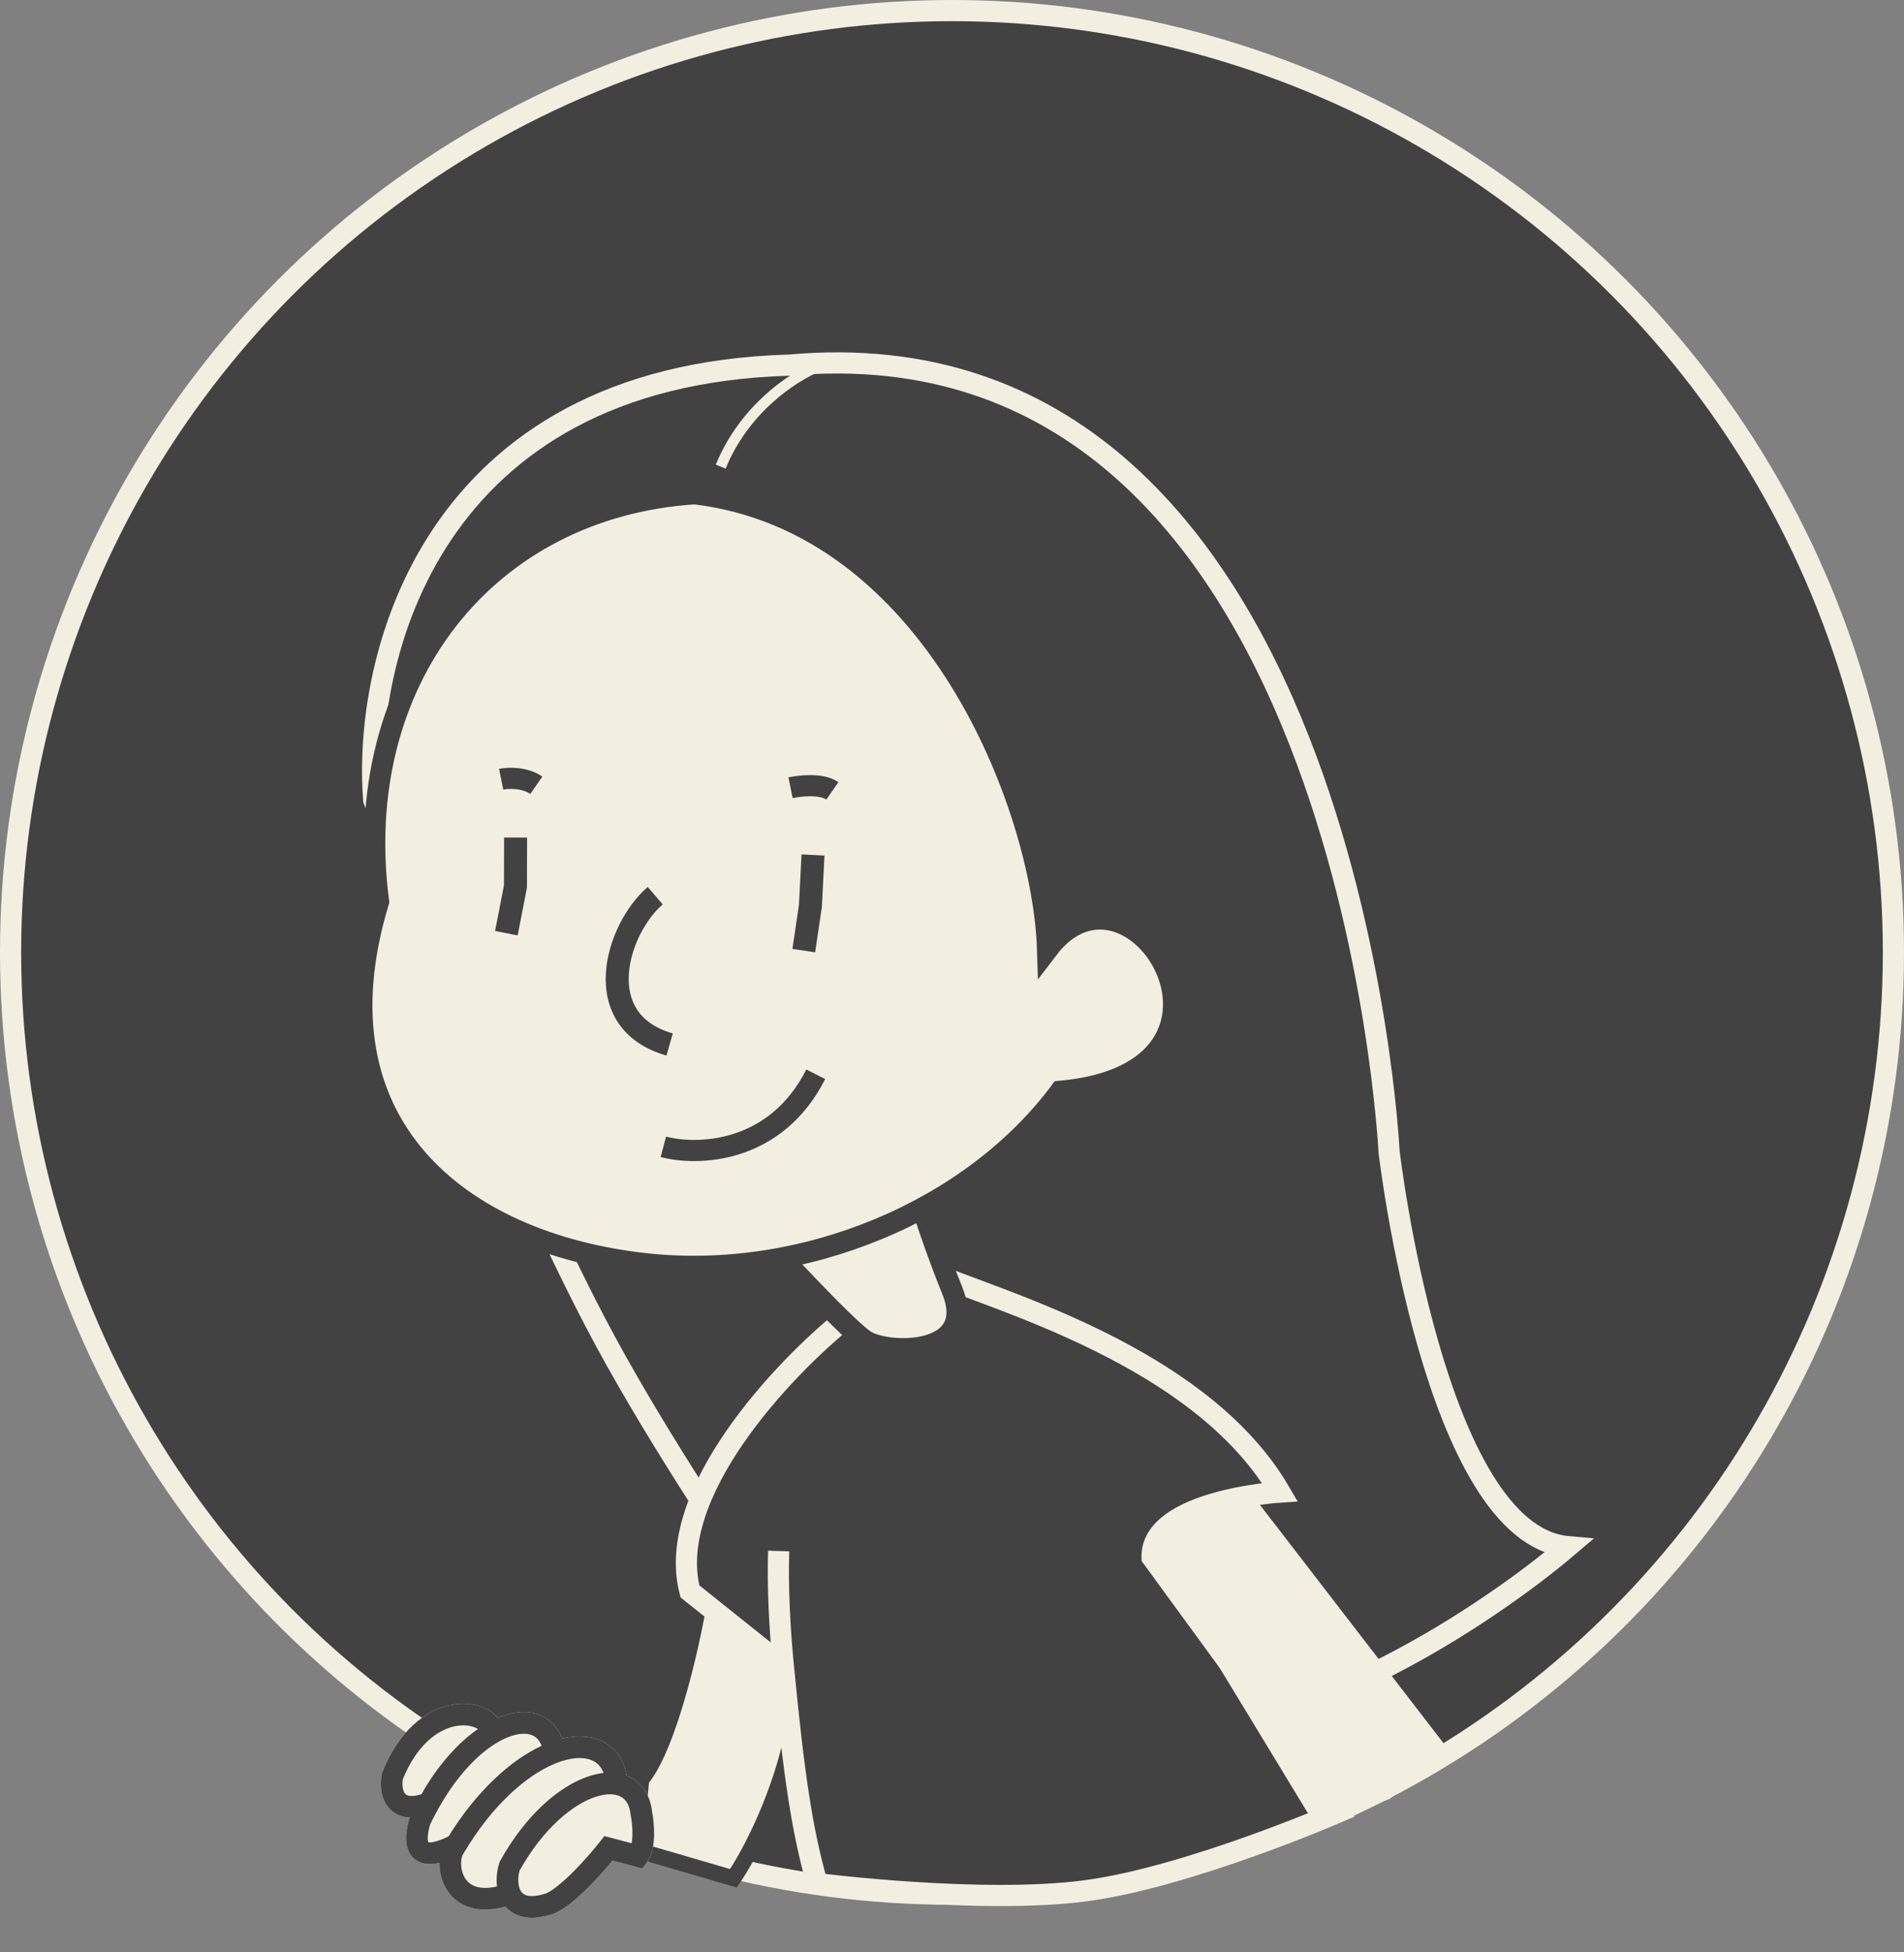 <svg width="360" height="369" viewBox="0 0 360 369" fill="none" xmlns="http://www.w3.org/2000/svg">
<rect x="0" y="0" width="360" height="369" fill="#808080" stroke="none"/>
<circle cx="180" cy="180" r="178" fill="#434242" stroke="#F3EFE0" stroke-width="4"/>
<path d="M121.254 336.336C126.603 330.142 131.498 308.564 132.751 299L150.512 311.645C153.187 326.583 144.244 346.803 138.672 355L120 349.543L121.254 336.336Z" fill="#F3EFE0" stroke="#434242" stroke-width="3"/>
<path d="M149.241 69.008C81.315 70.953 68.554 124.608 70.664 151.193C70.664 151.193 93.746 215.161 114.377 253.327C134.463 290.485 174.039 343.543 174.039 343.543L218.727 325.973C245.555 329.138 281.721 304.858 296.45 292.323C271.101 290.072 262.64 217.67 262.64 217.67C262.64 217.67 254.898 59.464 149.241 69.008Z" fill="#434242" stroke="#F3EFE0" stroke-width="4"/>
<path d="M130.449 300.769C125.642 282.344 148.043 258.726 159.844 249.22L178.35 241.436C193.58 247.337 228 258 242 282C242 282 217.549 283.546 217.826 294.348L253 342.5C253 342.5 224.733 354.788 205.217 357.362C185.522 359.961 154.5 356 154.5 356C151.65 345.861 150.146 335.909 148.111 314.889L130.449 300.769Z" fill="#434242"/>
<path d="M147.223 293.142C147.023 300.032 147.391 307.448 148.111 314.889M148.111 314.889C150.146 335.909 151.65 345.861 154.5 356C154.5 356 185.522 359.961 205.217 357.362C224.733 354.788 253 342.5 253 342.5L217.826 294.348C217.549 283.546 242 282 242 282C228 258 193.58 247.337 178.35 241.436L159.844 249.22C148.043 258.726 125.642 282.344 130.449 300.769L148.111 314.889Z" stroke="#F3EFE0" stroke-width="4"/>
<path d="M163.428 253.262C159.388 250.425 145.485 235.238 145.485 235.238L146.591 228.153L156.749 224.616L173.321 224.429C173.321 224.429 174.974 231.264 180.045 243.903C185.115 256.541 167.468 256.098 163.428 253.262Z" fill="#F3EFE0" stroke="#434242" stroke-width="4"/>
<path d="M121.883 238.827C87.141 234.956 58.703 212.759 71.578 170.416C66.104 128.682 91.894 95.88 131.356 93.324C176.609 98.728 197.228 152.701 198.067 179.411C214.173 158.176 241.235 202.578 200.492 206.258C183.585 228.954 151.809 242.162 121.883 238.827Z" fill="#F3EFE0" stroke="#434242" stroke-width="4"/>
<path d="M125.424 216.747C131.85 218.454 146.61 218.103 154.237 203.037" stroke="#434242" stroke-width="4"/>
<path fill-rule="evenodd" clip-rule="evenodd" d="M95.288 167.332L95.313 158.291L99.661 158.303L99.634 167.757L97.877 176.791L93.609 175.961L95.288 167.332ZM151.066 170.968L151.547 161.479L155.889 161.699L155.398 171.398L154.124 179.986L149.823 179.349L151.066 170.968ZM114.559 183.888C114.939 177.593 118.402 171.128 122.469 167.634L125.302 170.932C122.111 173.673 119.207 179.051 118.899 184.15C118.748 186.65 119.228 188.949 120.46 190.826C121.677 192.681 123.761 194.331 127.21 195.323L126.009 199.501C121.729 198.271 118.702 196.073 116.824 193.211C114.962 190.372 114.366 187.086 114.559 183.888Z" fill="#434242"/>
<path d="M94.757 147.271C96.043 147.009 99.173 146.872 101.408 148.416M149.471 148.877C150.757 148.615 155.148 147.927 157.382 149.472" stroke="#434242" stroke-width="4"/>
<path d="M274.5 331.5L237.127 283C221.465 284.474 217.418 290.474 217.714 294.006L249 345.5L262.699 340L274.5 331.5Z" fill="#F3EFE0"/>
<path fill-rule="evenodd" clip-rule="evenodd" d="M77.436 343.523C77.244 343.513 77.054 343.494 76.868 343.468C75.351 343.256 74.164 342.539 73.346 341.501C71.835 339.581 71.861 336.957 72.166 335.34L72.203 335.144L72.277 334.959C75.396 327.161 80.342 323.308 85.041 322.281C87.355 321.776 89.593 321.967 91.417 322.733C92.46 323.17 93.422 323.827 94.145 324.686C94.179 324.672 94.213 324.657 94.247 324.643C97.067 323.463 99.966 323.169 102.393 324.268C104.243 325.106 105.542 326.624 106.263 328.593C109.09 327.918 111.824 328.025 114.08 329.201C116.467 330.444 117.962 332.692 118.493 335.59C118.738 335.686 118.978 335.795 119.214 335.917C121.576 337.143 122.966 339.482 123.298 342.457C123.505 343.518 123.705 345.147 123.671 346.806C123.639 348.409 123.387 350.51 122.278 352.023L121.453 353.149L115.813 351.657C114.627 353.093 113.026 354.912 111.334 356.61C110.263 357.683 109.133 358.732 108.03 359.61C106.952 360.469 105.792 361.252 104.67 361.696L104.612 361.719L104.553 361.738C102.312 362.47 100.348 362.649 98.676 362.233C97.357 361.904 96.326 361.229 95.57 360.354C90.837 361.632 87.264 360.619 85.104 358.042C83.66 356.319 83.062 354.121 83.095 352.08C82.552 352.208 82.04 352.284 81.556 352.305C79.901 352.377 78.441 351.795 77.566 350.445C76.811 349.281 76.731 347.887 76.801 346.81C76.875 345.674 77.144 344.516 77.43 343.545L77.436 343.523Z" fill="#F3EFE0"/>
<path fill-rule="evenodd" clip-rule="evenodd" d="M94.288 329.18L94.897 328.853C95.213 328.692 95.524 328.548 95.828 328.42C98.04 327.494 99.68 327.535 100.704 327.998C101.371 328.3 102.004 328.887 102.406 329.96C96.585 332.662 90.181 338.411 84.803 347.083C83.083 347.918 81.999 348.187 81.378 348.214C81.159 348.224 81.038 348.201 80.985 348.187C80.938 348.082 80.842 347.758 80.887 347.077C80.93 346.406 81.093 345.629 81.314 344.854C81.715 344.016 82.126 343.211 82.545 342.439L82.59 342.422L82.93 341.742C86.55 335.306 90.715 331.202 94.288 329.18ZM77.436 343.523C77.244 343.513 77.054 343.494 76.868 343.468C75.351 343.256 74.164 342.539 73.346 341.501C71.835 339.581 71.861 336.957 72.166 335.34L72.203 335.144L72.277 334.959C75.396 327.161 80.342 323.308 85.041 322.281C87.355 321.776 89.593 321.967 91.417 322.733C92.46 323.17 93.422 323.827 94.145 324.686C94.179 324.672 94.213 324.657 94.247 324.643C97.067 323.463 99.966 323.169 102.393 324.268C104.243 325.106 105.542 326.624 106.263 328.593C109.09 327.918 111.824 328.025 114.08 329.201C116.467 330.444 117.962 332.692 118.493 335.59C118.738 335.686 118.978 335.795 119.214 335.917C121.576 337.143 122.966 339.482 123.298 342.457C123.505 343.518 123.705 345.147 123.671 346.806C123.639 348.409 123.387 350.51 122.278 352.023L121.453 353.149L115.813 351.657C114.627 353.093 113.026 354.912 111.334 356.61C110.263 357.683 109.133 358.732 108.03 359.61C106.952 360.469 105.792 361.252 104.67 361.696L104.612 361.719L104.553 361.738C102.312 362.47 100.348 362.649 98.676 362.233C97.357 361.904 96.326 361.229 95.57 360.354C90.837 361.632 87.264 360.619 85.104 358.042C83.66 356.319 83.062 354.121 83.095 352.08C82.552 352.208 82.04 352.284 81.556 352.305C79.901 352.377 78.441 351.795 77.566 350.445C76.811 349.281 76.731 347.887 76.801 346.81C76.875 345.674 77.144 344.516 77.43 343.545L77.436 343.523ZM90.372 326.783C90.215 326.686 90.036 326.594 89.832 326.508C88.871 326.104 87.501 325.935 85.916 326.282C82.848 326.952 78.885 329.605 76.158 336.283C75.987 337.388 76.16 338.455 76.564 338.968C76.716 339.161 76.946 339.345 77.436 339.413C77.891 339.477 78.613 339.442 79.683 339.115C80.597 337.435 82.07 335.131 83.965 332.825C85.711 330.7 87.879 328.495 90.372 326.783ZM87.421 350.673C86.952 352.1 87.167 354.129 88.242 355.411C89.031 356.353 90.668 357.306 93.973 356.537C93.765 354.868 94.027 353.199 94.445 351.991L94.504 351.819L94.593 351.661C99.457 342.957 105.772 337.541 111.327 335.714C112.263 335.406 113.203 335.193 114.127 335.092C113.685 333.953 112.984 333.247 112.188 332.832C110.86 332.14 108.773 331.999 106.008 332.923C100.524 334.754 93.36 340.491 87.421 350.673ZM98.262 353.489C97.869 354.761 97.887 356.42 98.458 357.384C98.703 357.796 99.055 358.107 99.666 358.26C100.333 358.426 101.452 358.434 103.217 357.867C103.776 357.635 104.544 357.152 105.479 356.407C106.42 355.658 107.43 354.725 108.434 353.718C110.442 351.704 112.332 349.486 113.446 348.072L114.278 347.016L119.42 348.376C119.507 347.923 119.565 347.37 119.578 346.723C119.605 345.362 119.43 343.986 119.265 343.17L119.246 343.074L119.236 342.976C119.032 341.007 118.233 340.021 117.327 339.551C116.334 339.035 114.749 338.899 112.606 339.604C108.354 341.002 102.787 345.47 98.262 353.489Z" fill="#434242"/>
<path d="M156.077 68.695C151.507 70.23 141.147 76.278 136.267 88.193" stroke="#F3EFE0" stroke-width="2"/>
</svg>
